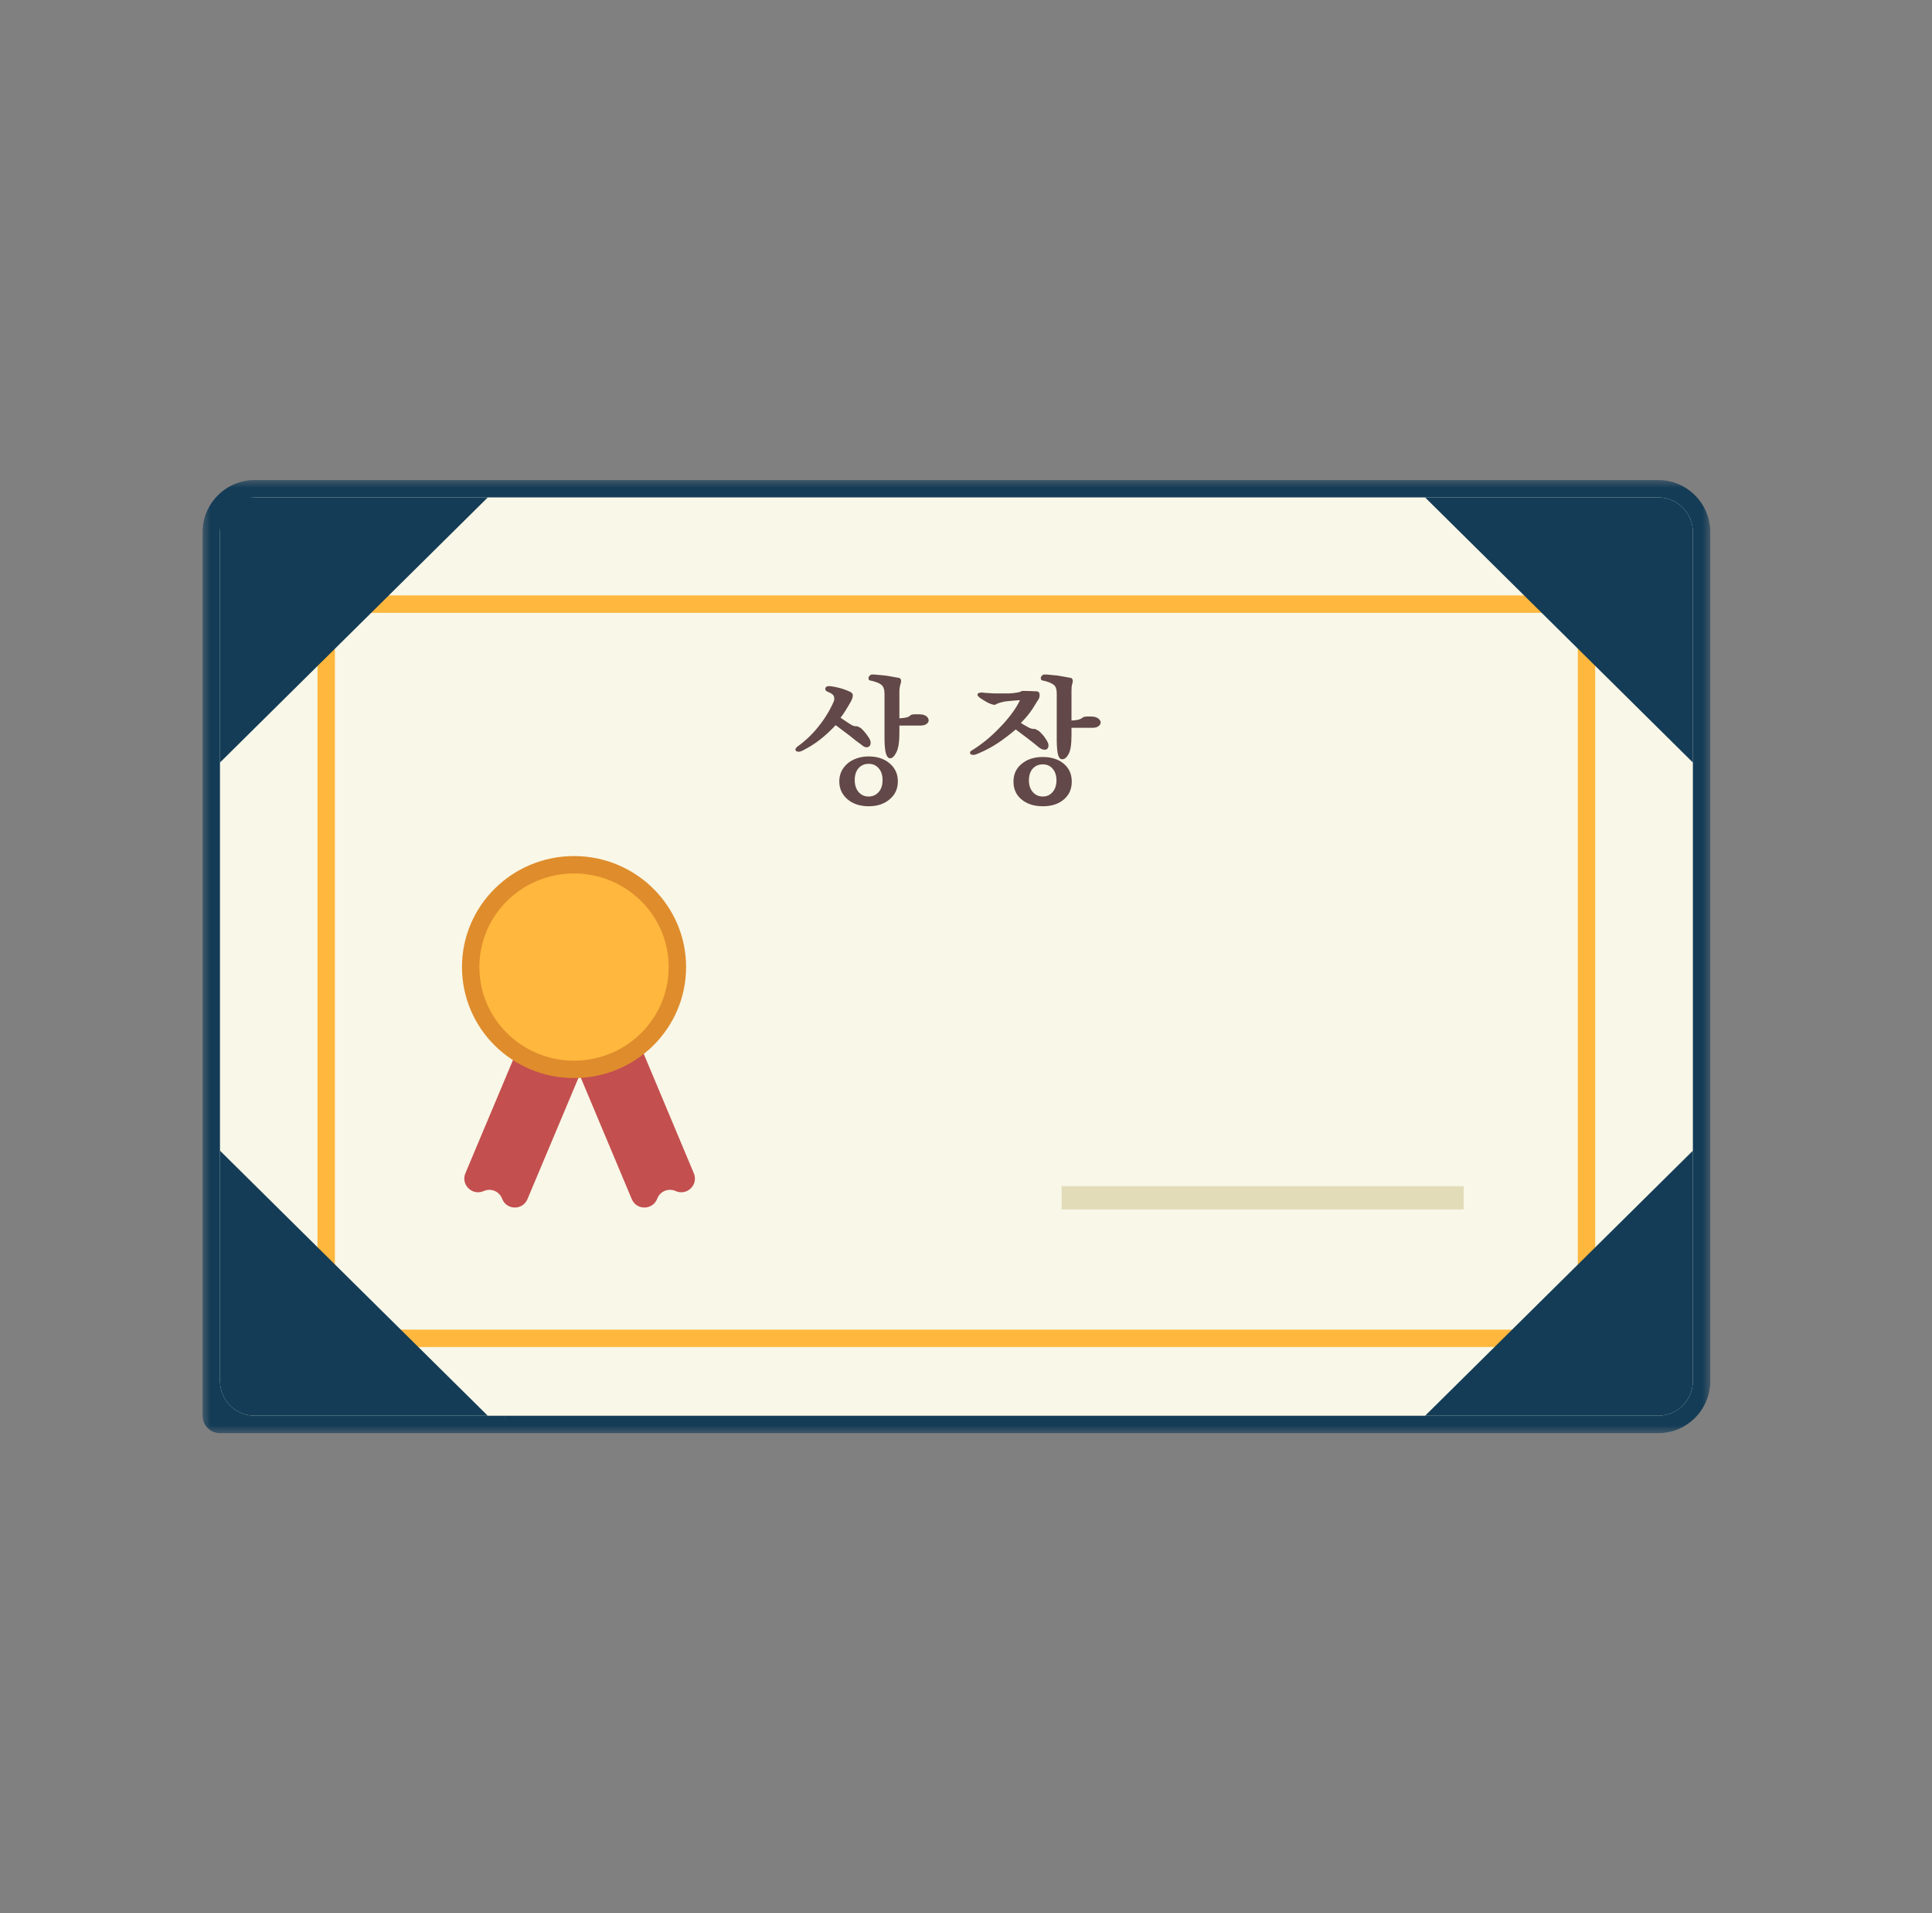 <svg width="101" height="100" viewBox="0 0 101 100" fill="none" xmlns="http://www.w3.org/2000/svg">
<rect x="0" y="0" width="101" height="100" fill="#808080" stroke="none"/>
<rect width="77" height="48" transform="translate(11.5 26)" fill="#8B8B8B"/>
<mask id="path-1-outside-1_391_911" maskUnits="userSpaceOnUse" x="10.5" y="25" width="79" height="50" fill="black">
<rect fill="white" x="10.5" y="25" width="79" height="50"/>
<path fill-rule="evenodd" clip-rule="evenodd" d="M11.5 27.818C11.5 26.814 12.314 26 13.318 26H74.5H86.682C87.686 26 88.5 26.814 88.5 27.818V72.182C88.5 73.186 87.686 74 86.682 74H74.5H25.5C25.5 74 25.5 74 25.5 74C25.5 74 25.5 74 25.5 74H11.5C11.5 74 11.5 74 11.5 74V60.144V27.818Z"/>
</mask>
<path fill-rule="evenodd" clip-rule="evenodd" d="M11.5 27.818C11.5 26.814 12.314 26 13.318 26H74.5H86.682C87.686 26 88.5 26.814 88.5 27.818V72.182C88.5 73.186 87.686 74 86.682 74H74.5H25.5C25.5 74 25.5 74 25.5 74C25.5 74 25.5 74 25.5 74H11.5C11.5 74 11.5 74 11.5 74V60.144V27.818Z" fill="#143C57"/>
<path d="M74.5 25.091H13.318V26.909H74.5V25.091ZM74.5 26.909H86.682V25.091H74.5V26.909ZM89.409 72.182V27.818H87.591V72.182H89.409ZM74.5 74.909H86.682V73.091H74.5V74.909ZM25.5 74.909H74.5V73.091H25.5V74.909ZM11.5 74.909H25.5V73.091H11.5V74.909ZM10.591 60.144V74H12.409V60.144H10.591ZM10.591 27.818V60.144H12.409V27.818H10.591ZM11.5 73.091C12.002 73.091 12.409 73.498 12.409 74H10.591C10.591 74.502 10.998 74.909 11.5 74.909V73.091ZM25.5 73.091C24.69 73.091 24.285 74.07 24.857 74.643L26.143 73.357C26.715 73.93 26.31 74.909 25.5 74.909V73.091ZM87.591 72.182C87.591 72.684 87.184 73.091 86.682 73.091V74.909C88.188 74.909 89.409 73.688 89.409 72.182H87.591ZM86.682 26.909C87.184 26.909 87.591 27.316 87.591 27.818H89.409C89.409 26.312 88.188 25.091 86.682 25.091V26.909ZM24.857 74.643C24.337 74.123 24.616 73.091 25.5 73.091V74.909C26.384 74.909 26.663 73.877 26.143 73.357L24.857 74.643ZM13.318 25.091C11.812 25.091 10.591 26.312 10.591 27.818H12.409C12.409 27.316 12.816 26.909 13.318 26.909V25.091Z" fill="#143C57" mask="url(#path-1-outside-1_391_911)"/>
<path d="M86.682 26H13.318C12.314 26 11.5 26.814 11.5 27.818V72.182C11.5 73.186 12.314 74 13.318 74H86.682C87.686 74 88.5 73.186 88.5 72.182V27.818C88.5 26.814 87.686 26 86.682 26Z" fill="#F9F7E7"/>
<path d="M81.121 31.576H18.871C17.867 31.576 17.053 32.39 17.053 33.394V68.134C17.053 69.138 17.867 69.952 18.871 69.952H81.121C82.125 69.952 82.939 69.138 82.939 68.134V33.394C82.939 32.39 82.125 31.576 81.121 31.576Z" stroke="#FFB73E" stroke-width="0.909" stroke-miterlimit="10"/>
<path d="M24.33 61.324C24.078 61.923 24.694 62.52 25.288 62.254C25.663 62.085 26.104 62.268 26.248 62.653C26.474 63.257 27.322 63.274 27.572 62.68L30.403 55.952C30.782 55.052 30.355 54.017 29.453 53.644C28.56 53.276 27.536 53.697 27.162 54.588L24.33 61.324Z" fill="#C34F4F"/>
<path d="M33.446 54.59C33.072 53.698 32.047 53.276 31.154 53.644C30.252 54.016 29.825 55.051 30.203 55.95L33.028 62.678C33.278 63.274 34.128 63.258 34.357 62.653C34.503 62.267 34.944 62.084 35.319 62.254C35.91 62.521 36.522 61.925 36.272 61.327L33.446 54.59Z" fill="#C34F4F"/>
<path d="M30.009 55.894C32.993 55.894 35.412 53.5 35.412 50.547C35.412 47.594 32.993 45.2 30.009 45.2C27.025 45.2 24.606 47.594 24.606 50.547C24.606 53.5 27.025 55.894 30.009 55.894Z" fill="#FFB73E" stroke="#DF8C2C" stroke-width="0.909" stroke-miterlimit="10"/>
<path d="M25.5 74H13.318C12.314 74 11.5 73.186 11.5 72.182V60.144" fill="#143C57"/>
<path d="M88.5 60.144V72.182C88.5 73.186 87.686 74 86.682 74H74.5" fill="#143C57"/>
<path d="M74.5 26H86.682C87.686 26 88.5 26.814 88.5 27.818V39.856" fill="#143C57"/>
<path d="M11.5 39.856V26H25.5" fill="#143C57"/>
<path d="M76.516 62H55.5V63.216H76.516V62Z" fill="#E2DCB9"/>
<path d="M43.941 37.516C44 37.555 44.058 37.594 44.116 37.633C44.174 37.672 44.232 37.71 44.291 37.749C44.344 37.783 44.392 37.815 44.436 37.844C44.484 37.873 44.526 37.897 44.56 37.916C44.579 37.926 44.598 37.933 44.618 37.938C44.637 37.943 44.657 37.948 44.676 37.953C44.695 37.958 44.712 37.96 44.727 37.96C44.746 37.96 44.766 37.96 44.785 37.96C44.824 37.965 44.86 37.977 44.894 37.996C44.928 38.011 44.967 38.033 45.011 38.062C45.098 38.139 45.19 38.241 45.287 38.367C45.384 38.489 45.449 38.593 45.483 38.68C45.512 38.743 45.522 38.806 45.512 38.869C45.503 38.932 45.478 38.981 45.44 39.014C45.396 39.048 45.338 39.063 45.265 39.058C45.197 39.048 45.117 39.002 45.025 38.92C44.952 38.871 44.863 38.806 44.756 38.724C44.649 38.641 44.538 38.551 44.421 38.455C44.3 38.362 44.174 38.268 44.043 38.171C43.917 38.074 43.798 37.984 43.687 37.902C43.444 38.164 43.188 38.404 42.916 38.622C42.649 38.835 42.361 39.022 42.05 39.182C41.944 39.245 41.854 39.281 41.781 39.291C41.714 39.296 41.663 39.286 41.629 39.262C41.595 39.238 41.58 39.204 41.585 39.16C41.595 39.116 41.626 39.073 41.68 39.029C42.101 38.728 42.475 38.372 42.8 37.96C43.129 37.548 43.391 37.116 43.585 36.666C43.619 36.588 43.624 36.505 43.6 36.418C43.58 36.326 43.486 36.246 43.316 36.178C43.18 36.13 43.124 36.062 43.149 35.974C43.173 35.887 43.253 35.851 43.389 35.865C43.544 35.88 43.711 35.911 43.891 35.96C44.075 36.008 44.261 36.076 44.45 36.164C44.552 36.217 44.596 36.287 44.581 36.374C44.572 36.462 44.543 36.551 44.494 36.644C44.407 36.804 44.317 36.956 44.225 37.102C44.138 37.247 44.043 37.386 43.941 37.516ZM45.41 41.633C45.624 41.633 45.798 41.555 45.934 41.4C46.07 41.25 46.138 41.041 46.138 40.775C46.138 40.513 46.07 40.307 45.934 40.156C45.803 40.001 45.629 39.924 45.41 39.924C45.192 39.924 45.015 40.001 44.88 40.156C44.749 40.307 44.683 40.513 44.683 40.775C44.683 41.027 44.749 41.233 44.88 41.393C45.015 41.553 45.192 41.633 45.41 41.633ZM46.938 40.84C46.938 41.228 46.795 41.541 46.509 41.778C46.227 42.021 45.861 42.142 45.41 42.142C45.183 42.142 44.974 42.11 44.785 42.047C44.601 41.984 44.441 41.895 44.305 41.778C44.169 41.662 44.063 41.524 43.985 41.364C43.912 41.204 43.876 41.029 43.876 40.84C43.876 40.656 43.912 40.484 43.985 40.324C44.063 40.164 44.169 40.026 44.305 39.909C44.441 39.793 44.601 39.703 44.785 39.64C44.974 39.572 45.183 39.538 45.41 39.538C45.861 39.538 46.227 39.659 46.509 39.902C46.795 40.144 46.938 40.457 46.938 40.84ZM47.018 36.127V37.545C47.129 37.541 47.238 37.529 47.345 37.509C47.452 37.49 47.534 37.451 47.592 37.393C47.621 37.359 47.704 37.339 47.84 37.334C47.98 37.33 48.109 37.334 48.225 37.349C48.346 37.378 48.431 37.424 48.48 37.487C48.533 37.55 48.555 37.616 48.545 37.684C48.535 37.747 48.494 37.802 48.421 37.851C48.349 37.899 48.249 37.924 48.123 37.924H47.018C47.018 37.938 47.018 37.967 47.018 38.011C47.018 38.054 47.018 38.098 47.018 38.142C47.018 38.185 47.018 38.227 47.018 38.266C47.018 38.299 47.018 38.316 47.018 38.316C47.018 38.772 46.967 39.104 46.865 39.313C46.763 39.521 46.657 39.628 46.545 39.633C46.453 39.642 46.38 39.572 46.327 39.422C46.273 39.272 46.244 39.01 46.24 38.636V36.251C46.24 36.144 46.225 36.052 46.196 35.974C46.172 35.897 46.13 35.836 46.072 35.793C46 35.734 45.91 35.688 45.803 35.654C45.701 35.616 45.597 35.587 45.49 35.567C45.452 35.562 45.425 35.543 45.41 35.509C45.401 35.475 45.401 35.439 45.41 35.4C45.42 35.366 45.442 35.334 45.476 35.306C45.51 35.272 45.553 35.255 45.607 35.255C45.699 35.255 45.806 35.262 45.927 35.276C46.053 35.286 46.181 35.298 46.312 35.313C46.443 35.332 46.569 35.354 46.691 35.378C46.812 35.398 46.918 35.417 47.011 35.436C47.054 35.451 47.083 35.482 47.098 35.531C47.112 35.579 47.112 35.628 47.098 35.676C47.074 35.749 47.054 35.824 47.04 35.902C47.025 35.979 47.018 36.054 47.018 36.127ZM53.367 37.785C53.421 37.819 53.474 37.853 53.527 37.887C53.581 37.916 53.629 37.943 53.673 37.967C53.716 37.992 53.755 38.013 53.789 38.033C53.823 38.052 53.852 38.064 53.876 38.069C53.901 38.079 53.925 38.086 53.949 38.091C53.973 38.096 53.995 38.098 54.015 38.098C54.029 38.103 54.044 38.105 54.058 38.105C54.078 38.101 54.095 38.098 54.109 38.098C54.114 38.103 54.121 38.108 54.131 38.113C54.145 38.118 54.158 38.122 54.167 38.127C54.182 38.137 54.196 38.147 54.211 38.156C54.23 38.166 54.252 38.176 54.276 38.185C54.335 38.224 54.39 38.275 54.444 38.338C54.502 38.396 54.553 38.455 54.596 38.513C54.64 38.576 54.676 38.632 54.706 38.68C54.735 38.728 54.754 38.762 54.764 38.782C54.807 38.869 54.822 38.947 54.807 39.014C54.798 39.082 54.769 39.131 54.72 39.16C54.667 39.189 54.599 39.194 54.516 39.175C54.434 39.15 54.342 39.094 54.24 39.007C54.104 38.891 53.927 38.75 53.709 38.586C53.491 38.421 53.287 38.268 53.098 38.127C52.807 38.379 52.499 38.614 52.175 38.833C51.85 39.046 51.52 39.223 51.185 39.364C51.064 39.422 50.967 39.453 50.895 39.458C50.827 39.458 50.778 39.446 50.749 39.422C50.72 39.402 50.708 39.373 50.713 39.334C50.718 39.296 50.739 39.264 50.778 39.24C51.011 39.099 51.253 38.93 51.505 38.731C51.758 38.527 51.998 38.307 52.225 38.069C52.458 37.836 52.669 37.594 52.858 37.342C53.052 37.09 53.207 36.84 53.324 36.593C53.164 36.607 53.026 36.619 52.909 36.629C52.798 36.639 52.693 36.648 52.596 36.658C52.514 36.668 52.422 36.687 52.32 36.716C52.218 36.745 52.143 36.772 52.095 36.796C52.066 36.825 52.027 36.84 51.978 36.84C51.93 36.835 51.872 36.821 51.804 36.796C51.741 36.777 51.666 36.743 51.578 36.694C51.496 36.646 51.396 36.586 51.28 36.513C51.135 36.416 51.076 36.338 51.105 36.28C51.139 36.217 51.229 36.19 51.375 36.2C51.399 36.205 51.44 36.21 51.498 36.215C51.561 36.219 51.632 36.224 51.709 36.229C51.787 36.234 51.869 36.239 51.956 36.244C52.049 36.244 52.136 36.244 52.218 36.244C52.422 36.244 52.601 36.244 52.756 36.244C52.912 36.239 53.045 36.224 53.156 36.2C53.166 36.2 53.178 36.2 53.193 36.2C53.207 36.195 53.222 36.19 53.236 36.185C53.251 36.181 53.266 36.178 53.28 36.178C53.295 36.173 53.309 36.169 53.324 36.164C53.329 36.164 53.336 36.161 53.346 36.156C53.36 36.147 53.372 36.139 53.382 36.135C53.392 36.13 53.404 36.125 53.418 36.12C53.433 36.115 53.447 36.113 53.462 36.113C53.593 36.113 53.724 36.115 53.855 36.12C53.986 36.125 54.099 36.13 54.196 36.135C54.284 36.144 54.332 36.188 54.342 36.266C54.356 36.343 54.349 36.418 54.32 36.491C54.306 36.52 54.291 36.549 54.276 36.578C54.262 36.602 54.245 36.627 54.225 36.651C54.211 36.68 54.194 36.707 54.175 36.731C54.16 36.755 54.145 36.779 54.131 36.804C54.034 36.973 53.922 37.141 53.796 37.306C53.67 37.47 53.527 37.63 53.367 37.785ZM56.015 36.127V37.662C56.126 37.657 56.233 37.645 56.335 37.626C56.436 37.606 56.524 37.567 56.596 37.509C56.621 37.475 56.701 37.456 56.836 37.451C56.977 37.446 57.101 37.451 57.207 37.465C57.329 37.495 57.416 37.541 57.469 37.604C57.527 37.667 57.549 37.732 57.535 37.8C57.525 37.863 57.484 37.919 57.411 37.967C57.343 38.016 57.249 38.04 57.127 38.04H56.015V38.44C56.015 38.91 55.964 39.235 55.862 39.414C55.765 39.594 55.658 39.684 55.542 39.684C55.445 39.693 55.372 39.628 55.324 39.487C55.275 39.342 55.249 39.09 55.244 38.731V36.251C55.244 36.144 55.232 36.052 55.207 35.974C55.183 35.897 55.142 35.836 55.084 35.793C55.006 35.734 54.916 35.688 54.815 35.654C54.713 35.616 54.609 35.587 54.502 35.567C54.463 35.562 54.436 35.543 54.422 35.509C54.407 35.475 54.405 35.439 54.415 35.4C54.424 35.366 54.446 35.334 54.48 35.306C54.514 35.272 54.558 35.255 54.611 35.255C54.698 35.255 54.803 35.262 54.924 35.276C55.05 35.286 55.176 35.298 55.302 35.313C55.428 35.332 55.552 35.354 55.673 35.378C55.794 35.398 55.901 35.417 55.993 35.436C56.032 35.451 56.058 35.482 56.073 35.531C56.087 35.579 56.087 35.628 56.073 35.676C56.049 35.749 56.032 35.824 56.022 35.902C56.017 35.979 56.015 36.054 56.015 36.127ZM54.516 41.633C54.73 41.633 54.902 41.553 55.033 41.393C55.164 41.238 55.229 41.036 55.229 40.789C55.229 40.537 55.164 40.336 55.033 40.185C54.907 40.03 54.735 39.953 54.516 39.953C54.298 39.953 54.121 40.028 53.986 40.178C53.855 40.328 53.789 40.532 53.789 40.789C53.789 41.036 53.855 41.238 53.986 41.393C54.121 41.553 54.298 41.633 54.516 41.633ZM56.029 40.855C56.029 41.247 55.889 41.56 55.607 41.793C55.331 42.026 54.967 42.142 54.516 42.142C54.066 42.142 53.697 42.026 53.411 41.793C53.125 41.56 52.982 41.247 52.982 40.855C52.982 40.467 53.125 40.156 53.411 39.924C53.697 39.686 54.066 39.567 54.516 39.567C54.967 39.567 55.331 39.684 55.607 39.916C55.889 40.149 56.029 40.462 56.029 40.855Z" fill="#624848"/>
</svg>
